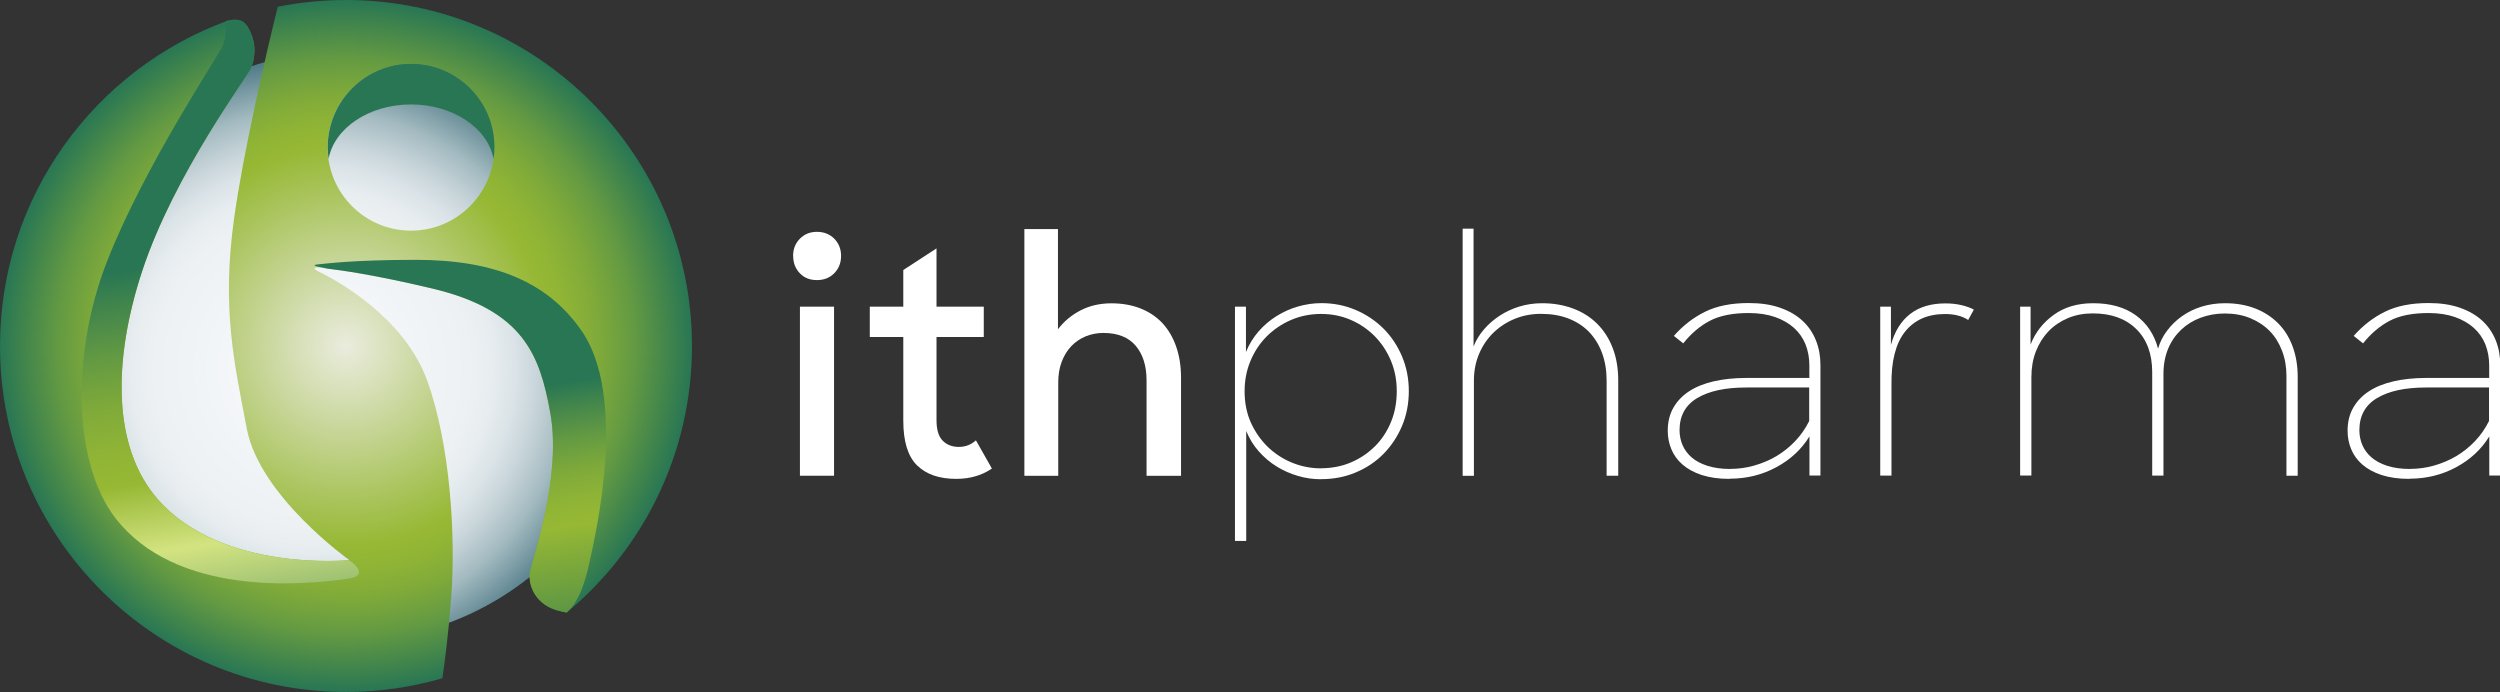 <?xml version="1.0" encoding="UTF-8"?>
<svg id="Layer_2" data-name="Layer 2" xmlns="http://www.w3.org/2000/svg" xmlns:xlink="http://www.w3.org/1999/xlink" viewBox="0 0 277.68 76.86">
  <rect x="0" y="0" width="277.68" height="76.86" fill="#333333" stroke="none"/>
  <defs>
    <style>
      .cls-1 {
        fill: url(#linear-gradient-2);
      }

      .cls-2 {
        fill: #fff;
      }

      .cls-3 {
        fill: url(#radial-gradient);
      }

      .cls-4 {
        fill: url(#radial-gradient-2);
      }

      .cls-5 {
        fill: #287654;
      }

      .cls-6 {
        fill: url(#linear-gradient);
      }
    </style>
    <radialGradient id="radial-gradient" cx="34.67" cy="40.93" fx="34.67" fy="40.93" r="34.9" gradientUnits="userSpaceOnUse">
      <stop offset="0" stop-color="#fff"/>
      <stop offset=".21" stop-color="#f5f7f9"/>
      <stop offset=".5" stop-color="#edf1f4"/>
      <stop offset=".57" stop-color="#e8edf0"/>
      <stop offset=".65" stop-color="#dae3e7"/>
      <stop offset=".73" stop-color="#c4d2d7"/>
      <stop offset=".82" stop-color="#a4bbc1"/>
      <stop offset=".9" stop-color="#7c9ca5"/>
      <stop offset=".99" stop-color="#4b7884"/>
      <stop offset="1" stop-color="#477581"/>
    </radialGradient>
    <radialGradient id="radial-gradient-2" cx="38.43" cy="38.43" fx="38.43" fy="38.43" r="38.43" gradientUnits="userSpaceOnUse">
      <stop offset="0" stop-color="#eaecde"/>
      <stop offset=".2" stop-color="#cedaa6"/>
      <stop offset=".58" stop-color="#96b834"/>
      <stop offset=".64" stop-color="#90b435"/>
      <stop offset=".73" stop-color="#7faa3a"/>
      <stop offset=".83" stop-color="#649a42"/>
      <stop offset=".94" stop-color="#3e834d"/>
      <stop offset="1" stop-color="#287654"/>
    </radialGradient>
    <linearGradient id="linear-gradient" x1="20.35" y1="29.07" x2="28.56" y2="80.77" gradientUnits="userSpaceOnUse">
      <stop offset="0" stop-color="#287654"/>
      <stop offset=".06" stop-color="#3e834d"/>
      <stop offset=".18" stop-color="#649a42"/>
      <stop offset=".28" stop-color="#7faa3a"/>
      <stop offset=".38" stop-color="#90b435"/>
      <stop offset=".45" stop-color="#96b834"/>
      <stop offset=".49" stop-color="#a7c449"/>
      <stop offset=".6" stop-color="#d3e381"/>
      <stop offset=".86" stop-color="#5f9962"/>
      <stop offset="1" stop-color="#287654"/>
    </linearGradient>
    <linearGradient id="linear-gradient-2" x1="52.18" y1="44.14" x2="57.69" y2="78.85" gradientUnits="userSpaceOnUse">
      <stop offset="0" stop-color="#287654"/>
      <stop offset=".06" stop-color="#3e834d"/>
      <stop offset=".18" stop-color="#649a42"/>
      <stop offset=".28" stop-color="#7faa3a"/>
      <stop offset=".38" stop-color="#90b435"/>
      <stop offset=".45" stop-color="#96b834"/>
      <stop offset=".71" stop-color="#5f9743"/>
      <stop offset="1" stop-color="#287654"/>
    </linearGradient>
  </defs>
  <g id="Layer_1-2" data-name="Layer 1">
    <g>
      <g>
        <path class="cls-3" d="M71.22,38.43c0,18.11-14.68,32.79-32.79,32.79S5.64,56.54,5.64,38.43,20.32,5.64,38.43,5.64s32.79,14.68,32.79,32.79Z"/>
        <path class="cls-4" d="M38.43,0c-2.59,0-5.13.26-7.58.75-1.3,5.24-3.84,16.21-4.86,23.58-1.38,10.01.03,15.93,1.42,23.28,1.42,7.51,11.39,14.6,11.39,14.6,0,0-14.14,1.42-21.28-6.76-5.06-5.8-4.98-15.42-1.75-25.29,3.55-10.85,11.89-21.91,12.14-22.66.25-.75.76-2.28-.25-4.26-.48-.94-1.09-1.23-2.33-.96C10.56,7.65,0,21.8,0,38.43c0,21.22,17.21,38.43,38.43,38.43,3.72,0,7.31-.54,10.71-1.52.26-1.8.67-4.92.98-9.03.5-6.68-.08-16.86-2.67-24.03-2.59-7.18-10.34-11.29-12.02-12.1-.78-.38-.59-.56.41-.41.62.1,4.32.41,12.2,2.28,10.14,2.41,11.94,7.42,13.09,13.81,1.27,7.06-1.9,16.04-2.23,17.55-.33,1.5.56,3.9,3.4,4.49.23.05.44.09.64.14,8.5-7.05,13.92-17.69,13.92-29.6C76.86,17.2,59.65,0,38.43,0ZM45.65,25.62c-5.11,0-9.26-4.15-9.26-9.26s4.15-9.26,9.26-9.26,9.26,4.15,9.26,9.26-4.15,9.26-9.26,9.26Z"/>
        <path class="cls-6" d="M39.05,62.44c-.09-.07-.19-.15-.28-.22-.65.06-14.28,1.22-21.25-6.76-5.06-5.8-4.98-15.42-1.75-25.29,3.55-10.85,11.89-21.91,12.14-22.66.25-.75.76-2.28-.25-4.26-.52-1.02-1.19-1.27-2.64-.89.22,1.23-.1,2.18-.28,2.72-.25.75-8.7,13.32-12.85,23.95-4.01,10.26-3.78,22.39.92,28.5,6.68,8.68,20.67,7.53,26,6.72,1.33-.2,1.4-.91.25-1.83Z"/>
        <path class="cls-1" d="M65.59,61.92c.44-2.12,4.26-17.98-1.13-25.37-3.59-5.06-9.26-7.69-18.25-7.69-7.06,0-10.08.44-10.57.47-.79.05-.93.18-.32.29.22.04.59.11,1.07.22,1.38.17,5.04.64,11.64,2.21,10.14,2.41,11.94,7.42,13.09,13.81,1.27,7.06-1.9,16.04-2.23,17.55-.33,1.5.56,3.9,3.4,4.49.23.05.44.09.64.14,1.58-1.31,2.24-4.11,2.66-6.11Z"/>
        <path class="cls-5" d="M45.65,11.6c4.68,0,8.54,2.63,9.17,6.04.06-.42.1-.85.1-1.28,0-5.12-4.15-9.26-9.26-9.26s-9.26,4.15-9.26,9.26c0,.44.04.86.1,1.28.63-3.41,4.49-6.04,9.16-6.04Z"/>
      </g>
      <g>
        <path class="cls-2" d="M88.09,28.43c0-.77.25-1.4.75-1.91.5-.51,1.13-.77,1.9-.77s1.43.26,1.93.77c.5.51.75,1.15.75,1.91s-.25,1.4-.75,1.91c-.5.51-1.14.77-1.93.77s-1.43-.25-1.91-.77c-.49-.51-.73-1.15-.73-1.91ZM88.85,34.06h3.79v18.78h-3.79v-18.78Z"/>
        <path class="cls-2" d="M96.61,34.06h3.72v-4.07l3.69-2.4v6.47h5.25v3.37h-5.25v9.25c0,1.04.23,1.8.68,2.26s1.05.7,1.79.7,1.36-.24,1.91-.73l1.77,3.13c-.53.37-1.13.66-1.79.85-.66.2-1.39.3-2.17.3-1.88,0-3.33-.5-4.35-1.5-1.02-1-1.53-2.65-1.53-4.97v-9.29h-3.72v-3.37Z"/>
        <path class="cls-2" d="M113.79,25.44h3.72v11.13c.67-.88,1.51-1.58,2.52-2.1,1.01-.52,2.15-.78,3.43-.78,1.18,0,2.25.19,3.22.57.96.38,1.77.93,2.43,1.63.66.71,1.17,1.58,1.53,2.61.36,1.03.54,2.19.54,3.46v10.89h-3.83v-10.61c0-1.6-.4-2.88-1.2-3.83-.8-.95-2-1.43-3.6-1.43-.7,0-1.35.13-1.97.38-.61.26-1.15.62-1.6,1.1-.45.48-.81,1.06-1.06,1.74-.26.68-.38,1.44-.38,2.28v10.37h-3.76v-27.41Z"/>
        <path class="cls-2" d="M146.73,53.23c-.88,0-1.74-.12-2.57-.37-.83-.24-1.62-.59-2.35-1.04s-1.39-1.01-1.98-1.67c-.59-.66-1.06-1.42-1.41-2.28v12.21h-1.25v-26.02h1.22v5.04c.35-.86.82-1.62,1.41-2.3.59-.67,1.26-1.24,2-1.7s1.54-.82,2.38-1.06c.85-.24,1.71-.37,2.59-.37,1.34,0,2.61.25,3.79.75s2.21,1.19,3.1,2.07c.88.88,1.57,1.92,2.07,3.11.5,1.19.75,2.48.75,3.84s-.25,2.68-.75,3.86c-.5,1.18-1.18,2.21-2.05,3.1s-1.9,1.57-3.08,2.07-2.47.75-3.86.75ZM146.73,52.01c1.18,0,2.28-.21,3.3-.64,1.02-.43,1.91-1.03,2.68-1.79s1.36-1.67,1.79-2.71.64-2.18.64-3.41-.21-2.33-.64-3.37-1.03-1.95-1.79-2.73c-.77-.78-1.66-1.39-2.68-1.83-1.02-.44-2.12-.66-3.3-.66s-2.33.23-3.36.68c-1.03.45-1.93,1.07-2.7,1.84-.77.78-1.36,1.69-1.79,2.73-.43,1.04-.64,2.16-.64,3.34,0,1.3.24,2.47.71,3.51.48,1.04,1.11,1.94,1.9,2.7.79.75,1.69,1.33,2.71,1.74,1.02.41,2.08.61,3.17.61Z"/>
        <path class="cls-2" d="M162.45,25.4h1.22v13.08c.28-.7.67-1.33,1.17-1.91.5-.58,1.08-1.08,1.74-1.51.66-.43,1.39-.77,2.17-1.01.79-.24,1.63-.37,2.54-.37,1.25,0,2.4.2,3.44.59,1.04.39,1.94.96,2.68,1.7.74.74,1.32,1.64,1.72,2.7.41,1.06.61,2.26.61,3.6v10.57h-1.29v-10.57c0-1.11-.17-2.13-.5-3.04-.34-.92-.82-1.7-1.44-2.35-.63-.65-1.39-1.15-2.3-1.5-.9-.35-1.92-.52-3.06-.52-1.04,0-2.02.19-2.92.56-.9.37-1.69.89-2.37,1.55-.67.66-1.2,1.44-1.58,2.35-.38.9-.57,1.89-.57,2.96v10.57h-1.25v-27.44Z"/>
        <path class="cls-2" d="M192.09,53.19c-1.18,0-2.21-.15-3.08-.43-.87-.29-1.58-.68-2.14-1.17-.56-.49-.97-1.06-1.23-1.7-.27-.65-.4-1.33-.4-2.05,0-.97.21-1.83.63-2.56.42-.73,1-1.34,1.76-1.83.75-.49,1.66-.85,2.73-1.1,1.07-.24,2.26-.37,3.58-.37h7.03v-1.39c0-.86-.15-1.64-.43-2.35-.29-.71-.72-1.32-1.29-1.83-.57-.51-1.27-.91-2.1-1.2-.83-.29-1.81-.44-2.92-.44-1.79,0-3.23.29-4.33.87-1.1.58-2.08,1.42-2.94,2.5l-1.04-.83c1-1.14,2.15-2.03,3.46-2.68,1.31-.65,2.93-.97,4.85-.97,1.32,0,2.48.17,3.48.52,1,.35,1.83.83,2.49,1.44.66.61,1.16,1.34,1.5,2.19.34.85.5,1.76.5,2.73v12.28h-1.22v-4.35c-.88,1.44-2.11,2.58-3.69,3.43-1.58.85-3.3,1.27-5.18,1.27ZM192.19,52.08c.9,0,1.79-.12,2.66-.37s1.69-.59,2.45-1.04,1.46-1.01,2.09-1.67c.63-.66,1.15-1.41,1.56-2.24v-3.72h-6.99c-2.32,0-4.13.39-5.44,1.17-1.31.78-1.97,1.97-1.97,3.57,0,.58.11,1.13.33,1.65.22.52.56.98,1.01,1.37.45.39,1.04.71,1.76.94s1.57.35,2.54.35Z"/>
        <path class="cls-2" d="M208.85,34.06h1.18v4.24c.42-1.51,1.13-2.65,2.14-3.43s2.31-1.17,3.91-1.17c.63,0,1.22.06,1.77.19.56.13,1.02.3,1.39.5l-.63,1.15c-.67-.44-1.53-.66-2.57-.66-1.93,0-3.41.66-4.45,1.97s-1.54,3.29-1.5,5.93v10.05h-1.25v-18.78Z"/>
        <path class="cls-2" d="M224.36,34.06h1.18v4.21c.51-1.32,1.36-2.42,2.56-3.29,1.19-.87,2.66-1.3,4.4-1.3,1.92,0,3.5.45,4.73,1.34,1.23.89,2.05,2.13,2.47,3.7.21-.72.54-1.39,1.01-2,.46-.61,1.01-1.15,1.65-1.6.64-.45,1.36-.81,2.17-1.06.81-.25,1.68-.38,2.61-.38,1.25,0,2.38.2,3.37.59,1,.39,1.84.95,2.54,1.65.7.71,1.23,1.56,1.6,2.57.37,1.01.56,2.13.56,3.36v10.99h-1.25v-11.1c0-1-.16-1.92-.49-2.78s-.78-1.59-1.37-2.19-1.31-1.08-2.16-1.43c-.85-.35-1.79-.52-2.83-.52-.95,0-1.84.16-2.68.47-.83.31-1.56.76-2.17,1.34-.61.58-1.1,1.28-1.44,2.1s-.52,1.76-.52,2.8v11.3h-1.25v-11.48c0-2.04-.59-3.64-1.77-4.8-1.18-1.16-2.79-1.74-4.83-1.74-1,0-1.91.17-2.75.52-.83.35-1.55.83-2.16,1.46-.6.63-1.07,1.37-1.41,2.24-.34.87-.5,1.83-.5,2.87v10.92h-1.25v-18.78Z"/>
        <path class="cls-2" d="M267.6,53.19c-1.18,0-2.21-.15-3.08-.43-.87-.29-1.58-.68-2.14-1.17-.56-.49-.97-1.06-1.23-1.7-.27-.65-.4-1.33-.4-2.05,0-.97.21-1.83.63-2.56.42-.73,1-1.34,1.76-1.83.75-.49,1.66-.85,2.73-1.1,1.07-.24,2.26-.37,3.58-.37h7.03v-1.39c0-.86-.15-1.64-.43-2.35-.29-.71-.72-1.32-1.29-1.83-.57-.51-1.27-.91-2.1-1.2-.83-.29-1.81-.44-2.92-.44-1.79,0-3.23.29-4.33.87-1.1.58-2.08,1.42-2.94,2.5l-1.04-.83c1-1.14,2.15-2.03,3.46-2.68,1.31-.65,2.93-.97,4.85-.97,1.32,0,2.48.17,3.48.52,1,.35,1.83.83,2.49,1.44.66.61,1.16,1.34,1.5,2.19.34.85.5,1.76.5,2.73v12.28h-1.22v-4.35c-.88,1.44-2.11,2.58-3.69,3.43-1.58.85-3.3,1.27-5.18,1.27ZM267.7,52.08c.9,0,1.79-.12,2.66-.37s1.69-.59,2.45-1.04,1.46-1.01,2.09-1.67c.63-.66,1.15-1.41,1.56-2.24v-3.72h-6.99c-2.32,0-4.13.39-5.44,1.17-1.31.78-1.97,1.97-1.97,3.57,0,.58.11,1.13.33,1.65.22.52.56.98,1.01,1.37.45.39,1.04.71,1.76.94s1.57.35,2.54.35Z"/>
      </g>
    </g>
  </g>
</svg>